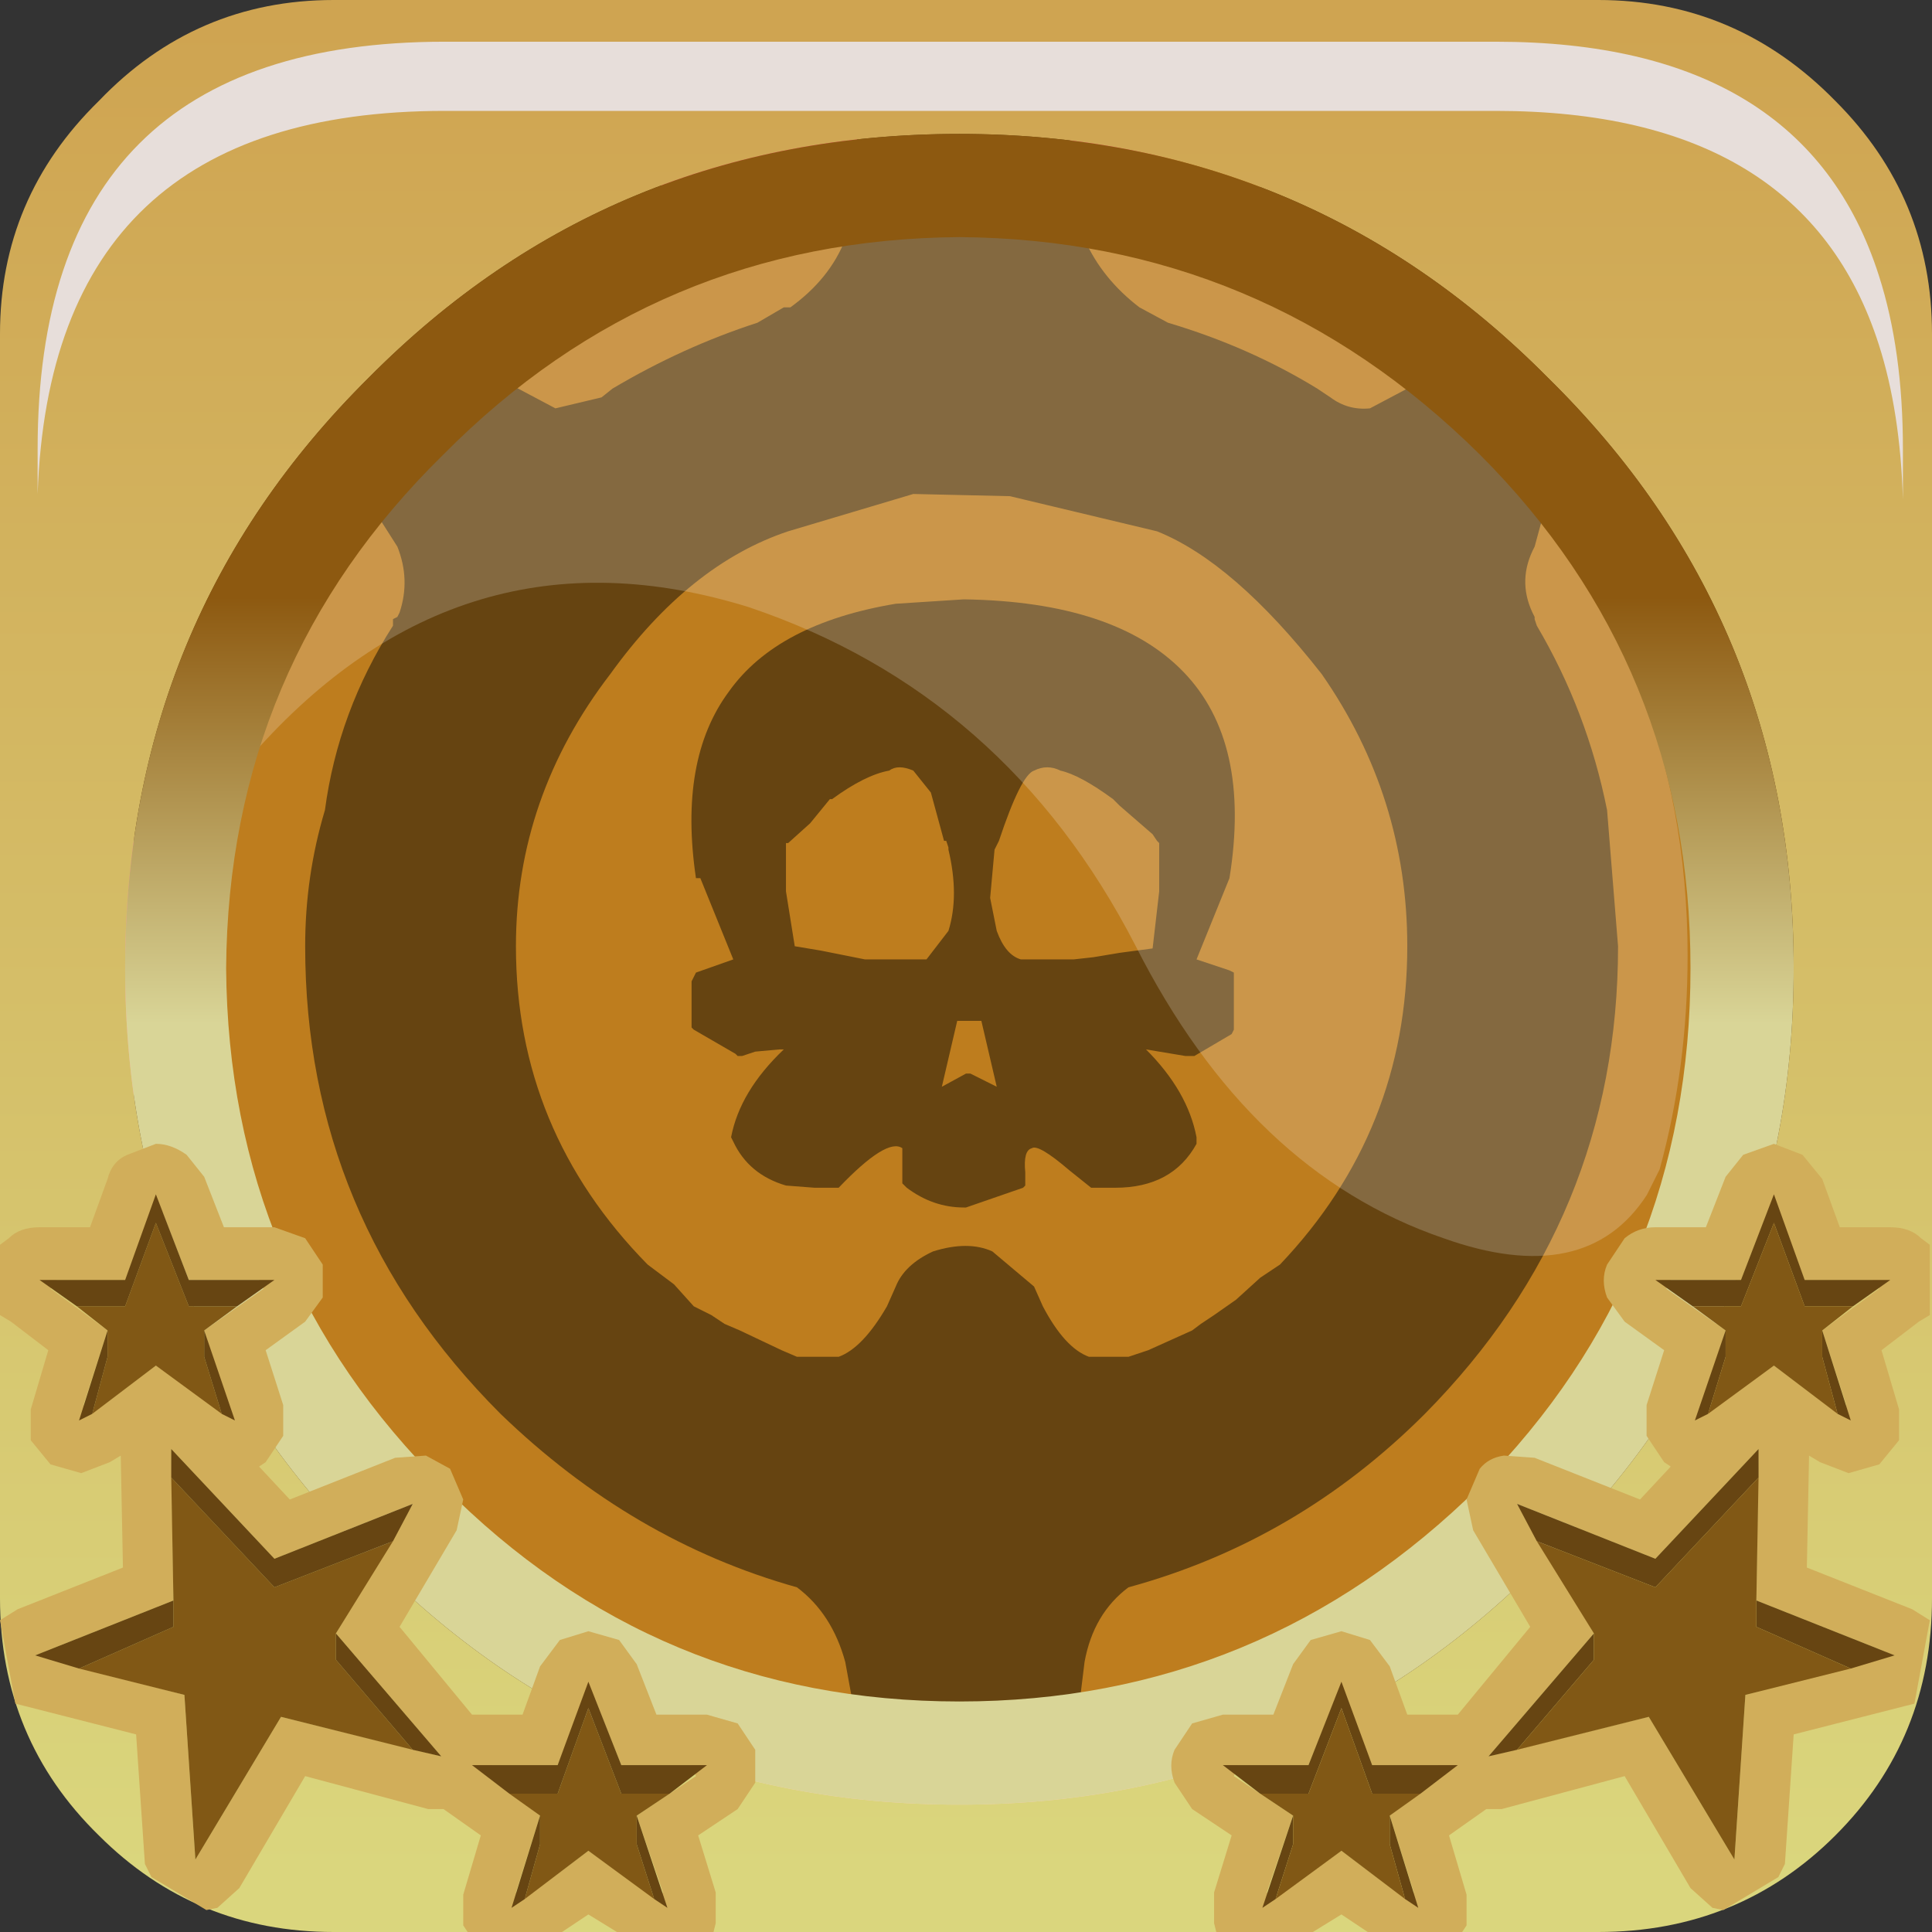 <?xml version="1.0" encoding="UTF-8" standalone="no"?>
<svg xmlns:xlink="http://www.w3.org/1999/xlink" height="66.0px" width="66.0px" xmlns="http://www.w3.org/2000/svg">
  <rect width="100%" height="100%" fill="#333333" stroke="none"/>
  <g transform="matrix(1.5, 0.0, 0.0, 1.5, -0.075, 0.0)">
    <use height="40.3" transform="matrix(1.0, 0.0, 0.0, 1.0, 1.8, 2.35)" width="40.35" xlink:href="#shape0"/>
    <use height="20.15" transform="matrix(1.159, 0.0, 0.0, 1.159, 5.8, 5.25)" width="28.2" xlink:href="#sprite0"/>
    <use height="39.65" transform="matrix(1.0, 0.0, 0.0, 1.0, 3.1, 0.65)" width="38.0" xlink:href="#shape2"/>
    <use height="20.15" transform="matrix(1.159, 0.0, 0.0, 1.159, 5.8, 5.25)" width="28.2" xlink:href="#sprite0"/>
    <use height="44.0" transform="matrix(1.0, 0.0, 0.0, 1.0, 0.05, 0.0)" width="44.0" xlink:href="#shape3"/>
    <use height="8.6" transform="matrix(1.212, 0.0, 0.0, 1.212, 0.907, 0.95)" width="35.05" xlink:href="#sprite1"/>
    <use height="17.95" transform="matrix(1.0, 0.0, 0.0, 1.0, 0.05, 26.05)" width="43.95" xlink:href="#shape5"/>
  </g>
  <defs>
    <g id="shape0" transform="matrix(1.0, 0.0, 0.0, 1.0, -1.8, -2.35)">
      <path d="M42.15 22.5 Q42.15 30.85 36.25 36.75 30.35 42.65 21.95 42.65 13.65 42.65 7.75 36.75 1.8 30.85 1.8 22.5 1.8 14.1 7.75 8.2 13.65 2.35 21.95 2.35 30.35 2.35 36.25 8.2 42.15 14.1 42.15 22.5" fill="url(#gradient0)" fill-rule="evenodd" stroke="none"/>
    </g>
    <linearGradient gradientTransform="matrix(0.0, -0.019, -0.019, 0.0, 21.95, 18.6)" gradientUnits="userSpaceOnUse" id="gradient0" spreadMethod="pad" x1="-819.2" x2="819.2">
      <stop offset="0.012" stop-color="#f9cfb3"/>
      <stop offset="1.0" stop-color="#ff5b79"/>
    </linearGradient>
    <g id="sprite0" transform="matrix(1.0, 0.0, 0.0, 1.0, 0.0, 0.0)">
      <use height="20.15" transform="matrix(1.0, 0.0, 0.0, 1.0, 0.0, 0.0)" width="28.2" xlink:href="#shape1"/>
    </g>
    <g id="shape1" transform="matrix(1.0, 0.0, 0.0, 1.0, 0.0, 0.0)">
      <path d="M27.4 18.95 Q26.2 20.8 23.4 19.8 19.6 18.5 17.35 14.05 14.8 9.1 9.75 7.4 4.1 5.65 0.0 10.3 1.0 6.85 3.7 4.15 7.2 0.65 11.9 0.05 L14.8 0.05 18.4 0.65 Q21.55 1.65 24.05 4.15 28.2 8.3 28.2 14.25 28.2 16.45 27.65 18.45 L27.4 18.95" fill="#ffffff" fill-opacity="0.196" fill-rule="evenodd" stroke="none"/>
    </g>
    <g id="shape2" transform="matrix(1.0, 0.0, 0.0, 1.0, -3.1, -0.65)">
      <path d="M22.2 3.1 Q29.9 3.1 35.35 8.55 40.75 14.0 40.75 21.65 40.75 29.35 35.35 34.8 29.9 40.2 22.2 40.2 14.45 40.2 9.0 34.8 3.55 29.35 3.55 21.65 3.55 13.95 9.0 8.55 14.45 3.1 22.2 3.1" fill="url(#gradient1)" fill-rule="evenodd" stroke="none"/>
      <path d="M23.05 11.3 L20.85 11.25 18.0 12.1 Q15.75 12.85 13.95 15.35 11.8 18.15 11.8 21.55 11.8 25.75 14.8 28.8 L15.4 29.25 15.85 29.75 16.25 29.95 16.55 30.15 16.9 30.3 17.85 30.75 18.2 30.9 19.15 30.9 Q19.7 30.7 20.25 29.75 L20.45 29.3 Q20.65 28.8 21.3 28.5 22.1 28.25 22.65 28.5 L23.6 29.3 23.8 29.75 Q24.3 30.7 24.85 30.9 L25.75 30.9 26.2 30.75 27.2 30.3 27.4 30.15 27.7 29.95 28.2 29.6 28.75 29.1 29.2 28.8 Q32.1 25.75 32.1 21.55 32.1 18.15 30.15 15.35 28.15 12.8 26.4 12.1 L23.05 11.3 M41.05 13.0 L41.1 13.1 41.1 30.2 Q39.65 32.95 37.05 35.3 33.9 38.25 30.35 39.35 L30.2 39.35 29.8 39.45 Q29.0 39.45 28.75 38.8 L28.75 38.25 28.75 38.15 Q28.95 37.5 29.85 37.0 31.8 36.05 34.05 33.85 39.5 28.85 39.5 22.0 L39.5 21.15 Q39.5 15.55 35.85 11.1 L35.15 11.9 35.0 12.45 Q34.6 13.2 34.95 13.95 L35.0 14.05 35.0 14.1 35.05 14.25 Q36.2 16.2 36.65 18.45 L36.9 21.55 Q36.9 27.75 32.5 32.2 29.6 35.1 25.75 36.15 24.95 36.75 24.75 37.85 L24.45 40.3 19.75 40.3 19.3 37.85 Q19.0 36.75 18.2 36.15 14.45 35.1 11.45 32.2 7.0 27.75 7.0 21.55 7.0 19.95 7.45 18.45 7.75 16.2 9.0 14.25 L9.0 14.1 9.1 14.05 9.15 13.95 Q9.4 13.2 9.1 12.45 L8.75 11.9 8.1 11.1 Q4.55 15.55 4.55 21.15 L4.55 22.0 Q4.55 28.85 9.85 33.85 12.3 36.05 14.2 37.0 15.1 37.5 15.3 38.15 L15.3 38.25 15.3 38.8 Q15.0 39.45 14.2 39.45 L13.75 39.35 13.65 39.35 Q10.0 38.25 6.9 35.3 4.5 33.2 3.1 30.7 L3.1 12.65 Q4.5 10.35 6.25 8.6 L6.3 8.5 4.75 6.35 Q3.95 5.3 3.95 4.7 L4.1 4.25 4.15 4.2 4.15 4.1 4.55 4.1 4.8 4.1 Q5.35 4.1 6.25 4.9 L8.55 6.55 9.15 6.1 9.25 6.1 Q11.45 4.5 13.15 3.9 L14.1 3.85 14.45 3.85 15.1 4.2 15.15 4.25 15.3 4.5 15.3 4.95 Q15.1 5.55 14.1 6.15 L11.5 8.0 11.25 8.2 11.05 8.35 11.85 8.85 12.7 9.3 13.75 9.05 14.0 8.85 Q15.6 7.9 17.3 7.35 L17.9 7.0 18.05 7.0 Q18.95 6.35 19.3 5.45 L19.4 4.95 19.8 0.65 24.15 0.65 24.6 4.95 24.75 5.45 Q25.15 6.35 26.0 7.0 L26.65 7.35 Q28.5 7.9 30.05 8.85 L30.35 9.05 Q30.75 9.35 31.25 9.3 L32.1 8.85 32.95 8.35 32.8 8.2 32.5 8.0 Q31.25 6.9 29.85 6.15 28.95 5.55 28.75 4.95 L28.75 4.5 28.75 4.25 28.85 4.2 Q29.1 3.9 29.6 3.85 L29.95 3.85 30.75 3.9 Q32.65 4.5 34.75 6.1 L34.8 6.1 35.4 6.55 37.85 4.9 Q38.55 4.1 39.2 4.1 L39.4 4.1 39.75 4.1 39.95 4.25 40.0 4.7 39.35 6.35 37.75 8.5 37.75 8.6 Q39.75 10.5 41.05 13.0" fill="#664411" fill-rule="evenodd" stroke="none"/>
      <path d="M22.05 24.45 L22.1 24.45 22.15 24.45 22.75 24.75 22.4 23.25 21.85 23.25 21.5 24.75 22.05 24.45 M28.05 20.0 L27.3 21.85 28.05 22.1 28.15 22.15 28.15 22.3 28.15 23.4 28.15 23.45 28.1 23.55 27.25 24.05 27.15 24.05 27.05 24.05 26.15 23.9 Q27.1 24.85 27.3 25.9 L27.3 26.05 Q26.75 27.05 25.45 27.05 L25.0 27.05 24.9 27.05 24.4 26.65 Q23.7 26.05 23.55 26.15 23.35 26.2 23.4 26.7 L23.4 26.95 23.4 27.0 23.35 27.05 22.05 27.5 22.0 27.5 Q21.3 27.5 20.7 27.05 L20.65 27.0 20.6 26.95 20.6 26.15 Q20.25 25.9 19.15 27.05 L18.95 27.05 18.6 27.05 17.95 27.0 Q17.1 26.75 16.75 26.0 L16.7 25.9 Q16.9 24.85 17.9 23.9 L17.8 23.9 17.25 23.95 16.95 24.05 16.85 24.05 16.8 24.0 15.85 23.45 15.8 23.4 15.8 22.35 15.85 22.25 15.9 22.15 16.75 21.85 16.0 20.0 15.9 20.0 Q15.5 17.3 16.65 15.75 17.75 14.2 20.45 13.75 L22.0 13.65 Q25.45 13.7 27.0 15.3 28.55 16.9 28.05 20.0 M21.65 19.3 L21.6 19.15 21.55 19.15 21.25 18.05 20.85 17.55 Q20.5 17.4 20.3 17.55 19.75 17.65 19.0 18.2 L18.95 18.2 18.5 18.75 18.0 19.2 17.95 19.2 17.95 20.3 18.15 21.55 18.75 21.65 19.5 21.8 19.75 21.85 21.15 21.85 21.65 21.2 Q21.9 20.4 21.65 19.35 L21.65 19.3 M25.55 18.35 L25.4 18.2 Q24.65 17.65 24.2 17.55 23.9 17.4 23.6 17.55 23.3 17.65 22.8 19.15 L22.7 19.35 22.6 20.45 22.75 21.2 Q22.95 21.75 23.3 21.85 L23.65 21.85 24.5 21.85 24.95 21.8 25.55 21.7 26.3 21.6 26.45 20.3 26.45 19.2 26.4 19.15 26.3 19.0 25.55 18.35" fill="#664411" fill-rule="evenodd" stroke="none"/>
    </g>
    <linearGradient gradientTransform="matrix(0.006, 0.0, 0.0, 0.004, -24.4, 41.35)" gradientUnits="userSpaceOnUse" id="gradient1" spreadMethod="pad" x1="-819.2" x2="819.2">
      <stop offset="0.012" stop-color="#c79829"/>
      <stop offset="1.0" stop-color="#be7d1e"/>
    </linearGradient>
    <g id="shape3" transform="matrix(1.0, 0.0, 0.0, 1.0, -0.05, 0.0)">
      <path d="M41.85 2.3 Q44.05 4.5 44.05 7.6 L44.05 36.4 Q44.05 39.6 41.85 41.8 39.65 44.0 36.45 44.0 L7.65 44.0 Q4.5 44.0 2.3 41.8 0.05 39.6 0.05 36.4 L0.05 7.6 Q0.05 4.5 2.3 2.3 4.5 0.0 7.65 0.0 L36.45 0.0 Q39.6 0.0 41.85 2.3 M40.9 22.05 Q40.9 14.1 35.3 8.6 29.8 3.05 21.9 3.05 13.95 3.05 8.45 8.6 2.9 14.1 2.9 22.05 2.9 29.95 8.45 35.45 13.95 41.1 21.9 41.1 29.8 41.1 35.3 35.45 40.9 29.95 40.9 22.05" fill="url(#gradient2)" fill-rule="evenodd" stroke="none"/>
      <path d="M40.9 22.05 Q40.9 29.95 35.3 35.45 29.8 41.1 21.9 41.1 13.95 41.1 8.45 35.45 2.9 29.95 2.9 22.05 2.9 14.1 8.45 8.6 13.95 3.05 21.9 3.05 29.8 3.05 35.3 8.6 40.9 14.1 40.9 22.05 M33.75 10.35 Q28.8 5.45 21.9 5.4 15.0 5.45 10.15 10.35 5.25 15.15 5.2 22.05 5.25 29.0 10.15 33.85 15.0 38.75 21.9 38.75 28.8 38.75 33.75 33.85 38.55 29.0 38.55 22.05 38.55 15.15 33.75 10.35" fill="url(#gradient3)" fill-rule="evenodd" stroke="none"/>
    </g>
    <linearGradient gradientTransform="matrix(0.0, -0.026, -0.055, 0.0, 21.9, 21.85)" gradientUnits="userSpaceOnUse" id="gradient2" spreadMethod="pad" x1="-819.2" x2="819.2">
      <stop offset="0.012" stop-color="#dad67d"/>
      <stop offset="1.0" stop-color="#cfa451"/>
    </linearGradient>
    <linearGradient gradientTransform="matrix(0.0, 0.006, -0.023, 0.0, 21.9, 18.4)" gradientUnits="userSpaceOnUse" id="gradient3" spreadMethod="pad" x1="-819.2" x2="819.2">
      <stop offset="0.012" stop-color="#8d5910"/>
      <stop offset="1.0" stop-color="#d9d597"/>
    </linearGradient>
    <g id="sprite1" transform="matrix(1.0, 0.0, 0.0, 1.0, 0.2, 0.0)">
      <use height="8.6" transform="matrix(1.0, 0.0, 0.0, 1.0, -0.2, 0.0)" width="35.05" xlink:href="#shape4"/>
    </g>
    <g id="shape4" transform="matrix(1.0, 0.0, 0.0, 1.0, 0.2, 0.0)">
      <path d="M34.4 4.4 Q34.85 5.8 34.85 7.65 L34.85 8.6 Q34.8 6.95 34.4 5.7 33.0 1.3 27.2 1.3 L7.45 1.3 Q0.05 1.3 -0.2 8.5 L-0.2 7.65 Q-0.2 0.0 7.45 0.0 L27.2 0.0 Q33.0 0.0 34.4 4.4" fill="#e7deda" fill-rule="evenodd" stroke="none"/>
    </g>
    <g id="shape5" transform="matrix(1.0, 0.0, 0.0, 1.0, -0.25, -26.05)">
      <path d="M39.9 29.15 L38.3 29.15 38.2 29.35 39.55 30.3 39.0 32.0 39.15 32.15 40.65 31.1 42.05 32.15 Q42.2 32.1 42.3 32.0 L41.75 30.3 43.05 29.35 42.9 29.15 41.35 29.15 40.75 27.6 40.5 27.6 39.9 29.15 M39.1 27.95 L39.55 26.8 39.95 26.3 40.65 26.05 41.3 26.3 41.75 26.85 42.15 27.95 43.3 27.95 Q43.75 27.95 44.0 28.2 L44.2 28.35 44.2 29.95 43.95 30.1 43.1 30.75 43.5 32.1 43.5 32.8 43.05 33.35 42.35 33.55 41.7 33.3 41.45 33.15 41.4 35.7 43.8 36.65 44.2 36.9 43.85 38.8 43.65 38.85 41.1 39.5 40.9 42.45 40.75 42.75 39.5 43.5 39.25 43.45 38.75 43.0 37.25 40.45 34.45 41.2 34.1 41.2 33.25 41.8 33.65 43.15 33.65 43.85 33.55 44.0 31.4 44.0 30.8 43.6 30.15 44.0 27.95 44.0 27.9 43.8 27.9 43.1 28.3 41.8 27.4 41.2 27.0 40.6 Q26.85 40.2 27.0 39.85 L27.4 39.25 28.1 39.05 29.25 39.05 29.7 37.9 30.1 37.35 30.8 37.15 31.45 37.35 31.9 37.95 32.3 39.05 33.45 39.05 35.1 37.05 33.8 34.85 33.65 34.15 33.95 33.45 Q34.15 33.2 34.5 33.15 L35.2 33.2 37.6 34.15 38.3 33.4 38.15 33.3 37.75 32.7 37.75 32.0 38.15 30.75 37.25 30.1 36.85 29.55 Q36.7 29.15 36.85 28.8 L37.25 28.2 Q37.55 27.95 37.95 27.95 L39.1 27.95 M37.95 35.5 L34.8 34.25 36.55 37.2 34.15 40.0 37.8 39.1 39.75 42.35 40.0 38.6 43.4 37.7 40.25 36.45 40.3 33.0 37.95 35.5 M30.9 38.7 L30.65 38.7 30.05 40.2 28.45 40.2 28.35 40.45 29.7 41.35 29.1 43.1 29.3 43.2 30.8 42.15 32.2 43.2 32.45 43.1 31.9 41.35 33.05 40.5 33.0 40.2 31.5 40.2 30.9 38.7" fill="#d1ae5a" fill-rule="evenodd" stroke="none"/>
      <path d="M38.8 29.75 L37.95 29.15 39.9 29.15 40.65 27.2 41.35 29.15 43.3 29.15 42.45 29.75 41.35 29.75 40.65 27.85 39.9 29.75 38.8 29.75 M41.75 30.3 L42.4 32.35 42.1 32.2 41.75 30.9 41.75 30.3 M39.15 32.2 L38.85 32.35 39.55 30.3 39.55 30.9 39.15 32.2 M40.25 36.45 L43.4 37.7 42.4 38.0 40.25 37.05 40.25 36.45 M34.8 39.85 L34.15 40.0 36.55 37.2 36.55 37.8 34.8 39.85 M35.25 35.1 L34.8 34.25 37.95 35.5 40.3 33.0 40.3 33.65 37.95 36.15 35.25 35.1 M32.6 40.85 L31.5 40.85 30.8 38.9 30.05 40.85 28.95 40.85 28.1 40.2 30.05 40.2 30.8 38.3 31.5 40.2 33.45 40.2 32.6 40.85 M29.7 41.35 L29.7 42.0 29.3 43.25 29.0 43.45 29.7 41.35 M32.25 43.25 L31.9 42.0 31.9 41.35 32.55 43.45 32.25 43.25" fill="#674512" fill-rule="evenodd" stroke="none"/>
      <path d="M42.45 29.75 L41.75 30.3 41.75 30.9 42.1 32.2 40.65 31.1 39.15 32.2 39.55 30.9 39.55 30.3 38.8 29.75 39.9 29.75 40.65 27.85 41.35 29.75 42.45 29.75 M40.25 36.45 L40.25 37.05 42.4 38.0 40.0 38.6 39.75 42.35 37.8 39.1 34.8 39.85 36.55 37.8 36.55 37.2 35.25 35.1 37.95 36.15 40.3 33.65 40.25 36.45 M28.95 40.85 L30.05 40.85 30.8 38.9 31.5 40.85 32.6 40.85 31.9 41.35 31.9 42.0 32.25 43.25 30.8 42.15 29.3 43.25 29.7 42.0 29.7 41.35 28.95 40.85" fill="#815815" fill-rule="evenodd" stroke="none"/>
      <path d="M10.5 33.45 L10.8 34.15 10.65 34.85 9.35 37.05 11.0 39.05 12.15 39.05 12.55 37.95 13.0 37.35 13.65 37.15 14.35 37.35 14.75 37.9 15.2 39.05 16.35 39.05 17.05 39.25 17.45 39.85 17.45 40.6 17.05 41.2 16.15 41.8 16.55 43.1 16.55 43.8 16.5 44.0 14.3 44.0 13.65 43.6 13.05 44.0 10.9 44.0 10.8 43.85 10.8 43.15 11.2 41.8 10.35 41.2 10.0 41.2 7.2 40.45 5.7 43.0 5.2 43.45 4.95 43.5 3.7 42.75 3.55 42.45 3.35 39.5 0.8 38.85 0.6 38.8 0.25 36.9 0.65 36.65 3.05 35.7 3.0 33.15 2.75 33.3 2.1 33.55 1.4 33.35 0.95 32.8 0.95 32.1 1.35 30.75 0.5 30.1 0.25 29.95 0.25 28.35 0.45 28.2 Q0.7 27.95 1.15 27.95 L2.3 27.95 2.7 26.85 Q2.8 26.45 3.15 26.3 L3.8 26.05 Q4.15 26.05 4.5 26.3 L4.9 26.8 5.35 27.95 6.5 27.95 7.2 28.2 7.6 28.8 7.6 29.55 7.2 30.1 6.3 30.75 6.7 32.0 6.7 32.7 6.3 33.3 6.15 33.4 6.85 34.15 9.25 33.2 9.95 33.15 10.5 33.45 M11.4 40.5 L12.55 41.35 12.0 43.1 12.25 43.2 13.65 42.15 15.15 43.2 15.35 43.1 14.75 41.35 16.1 40.45 16.0 40.2 14.4 40.2 13.8 38.7 13.55 38.7 12.95 40.2 11.45 40.2 11.4 40.5 M3.95 27.6 L3.7 27.6 3.1 29.15 1.55 29.15 1.4 29.35 2.7 30.3 2.15 32.0 2.4 32.15 3.8 31.1 5.3 32.15 5.45 32.0 4.9 30.3 6.25 29.35 6.15 29.15 4.55 29.15 3.95 27.6 M4.45 38.6 L4.7 42.35 6.65 39.1 10.3 40.0 7.9 37.2 9.65 34.25 6.5 35.5 4.15 33.0 4.2 36.45 1.05 37.7 4.45 38.6" fill="#d1ae5a" fill-rule="evenodd" stroke="none"/>
      <path d="M12.55 41.35 L11.85 40.85 12.95 40.85 13.65 38.9 14.4 40.85 15.5 40.85 14.75 41.35 14.75 42.0 15.15 43.25 13.65 42.15 12.2 43.25 12.55 42.0 12.55 41.35 M2.0 29.75 L3.1 29.75 3.8 27.85 4.55 29.75 5.65 29.75 4.9 30.3 4.9 30.9 5.3 32.2 3.8 31.1 2.35 32.2 2.7 30.9 2.7 30.3 2.0 29.75 M9.2 35.1 L7.9 37.2 7.9 37.8 9.65 39.85 6.65 39.1 4.7 42.35 4.45 38.6 2.05 38.0 4.2 37.05 4.2 36.45 4.15 33.65 6.5 36.15 9.2 35.1" fill="#815815" fill-rule="evenodd" stroke="none"/>
      <path d="M12.55 41.35 L12.55 42.0 12.2 43.25 11.9 43.45 12.55 41.35 M15.15 43.25 L14.75 42.0 14.75 41.35 15.45 43.45 15.15 43.25 M15.5 40.85 L14.4 40.85 13.65 38.9 12.95 40.85 11.85 40.85 11.0 40.2 12.95 40.2 13.65 38.3 14.4 40.2 16.35 40.2 15.5 40.85 M2.0 29.75 L1.15 29.15 3.1 29.15 3.8 27.2 4.55 29.15 6.5 29.15 5.65 29.75 4.55 29.75 3.8 27.85 3.1 29.75 2.0 29.75 M4.9 30.3 L5.6 32.35 5.3 32.2 4.9 30.9 4.9 30.3 M2.35 32.2 L2.05 32.35 2.7 30.3 2.7 30.9 2.35 32.2 M4.15 33.65 L4.15 33.0 6.5 35.5 9.65 34.25 9.2 35.1 6.5 36.15 4.15 33.65 M7.9 37.2 L10.3 40.0 9.65 39.85 7.9 37.8 7.9 37.2 M2.05 38.0 L1.05 37.7 4.2 36.45 4.2 37.05 2.05 38.0" fill="#674512" fill-rule="evenodd" stroke="none"/>
    </g>
  </defs>
</svg>

